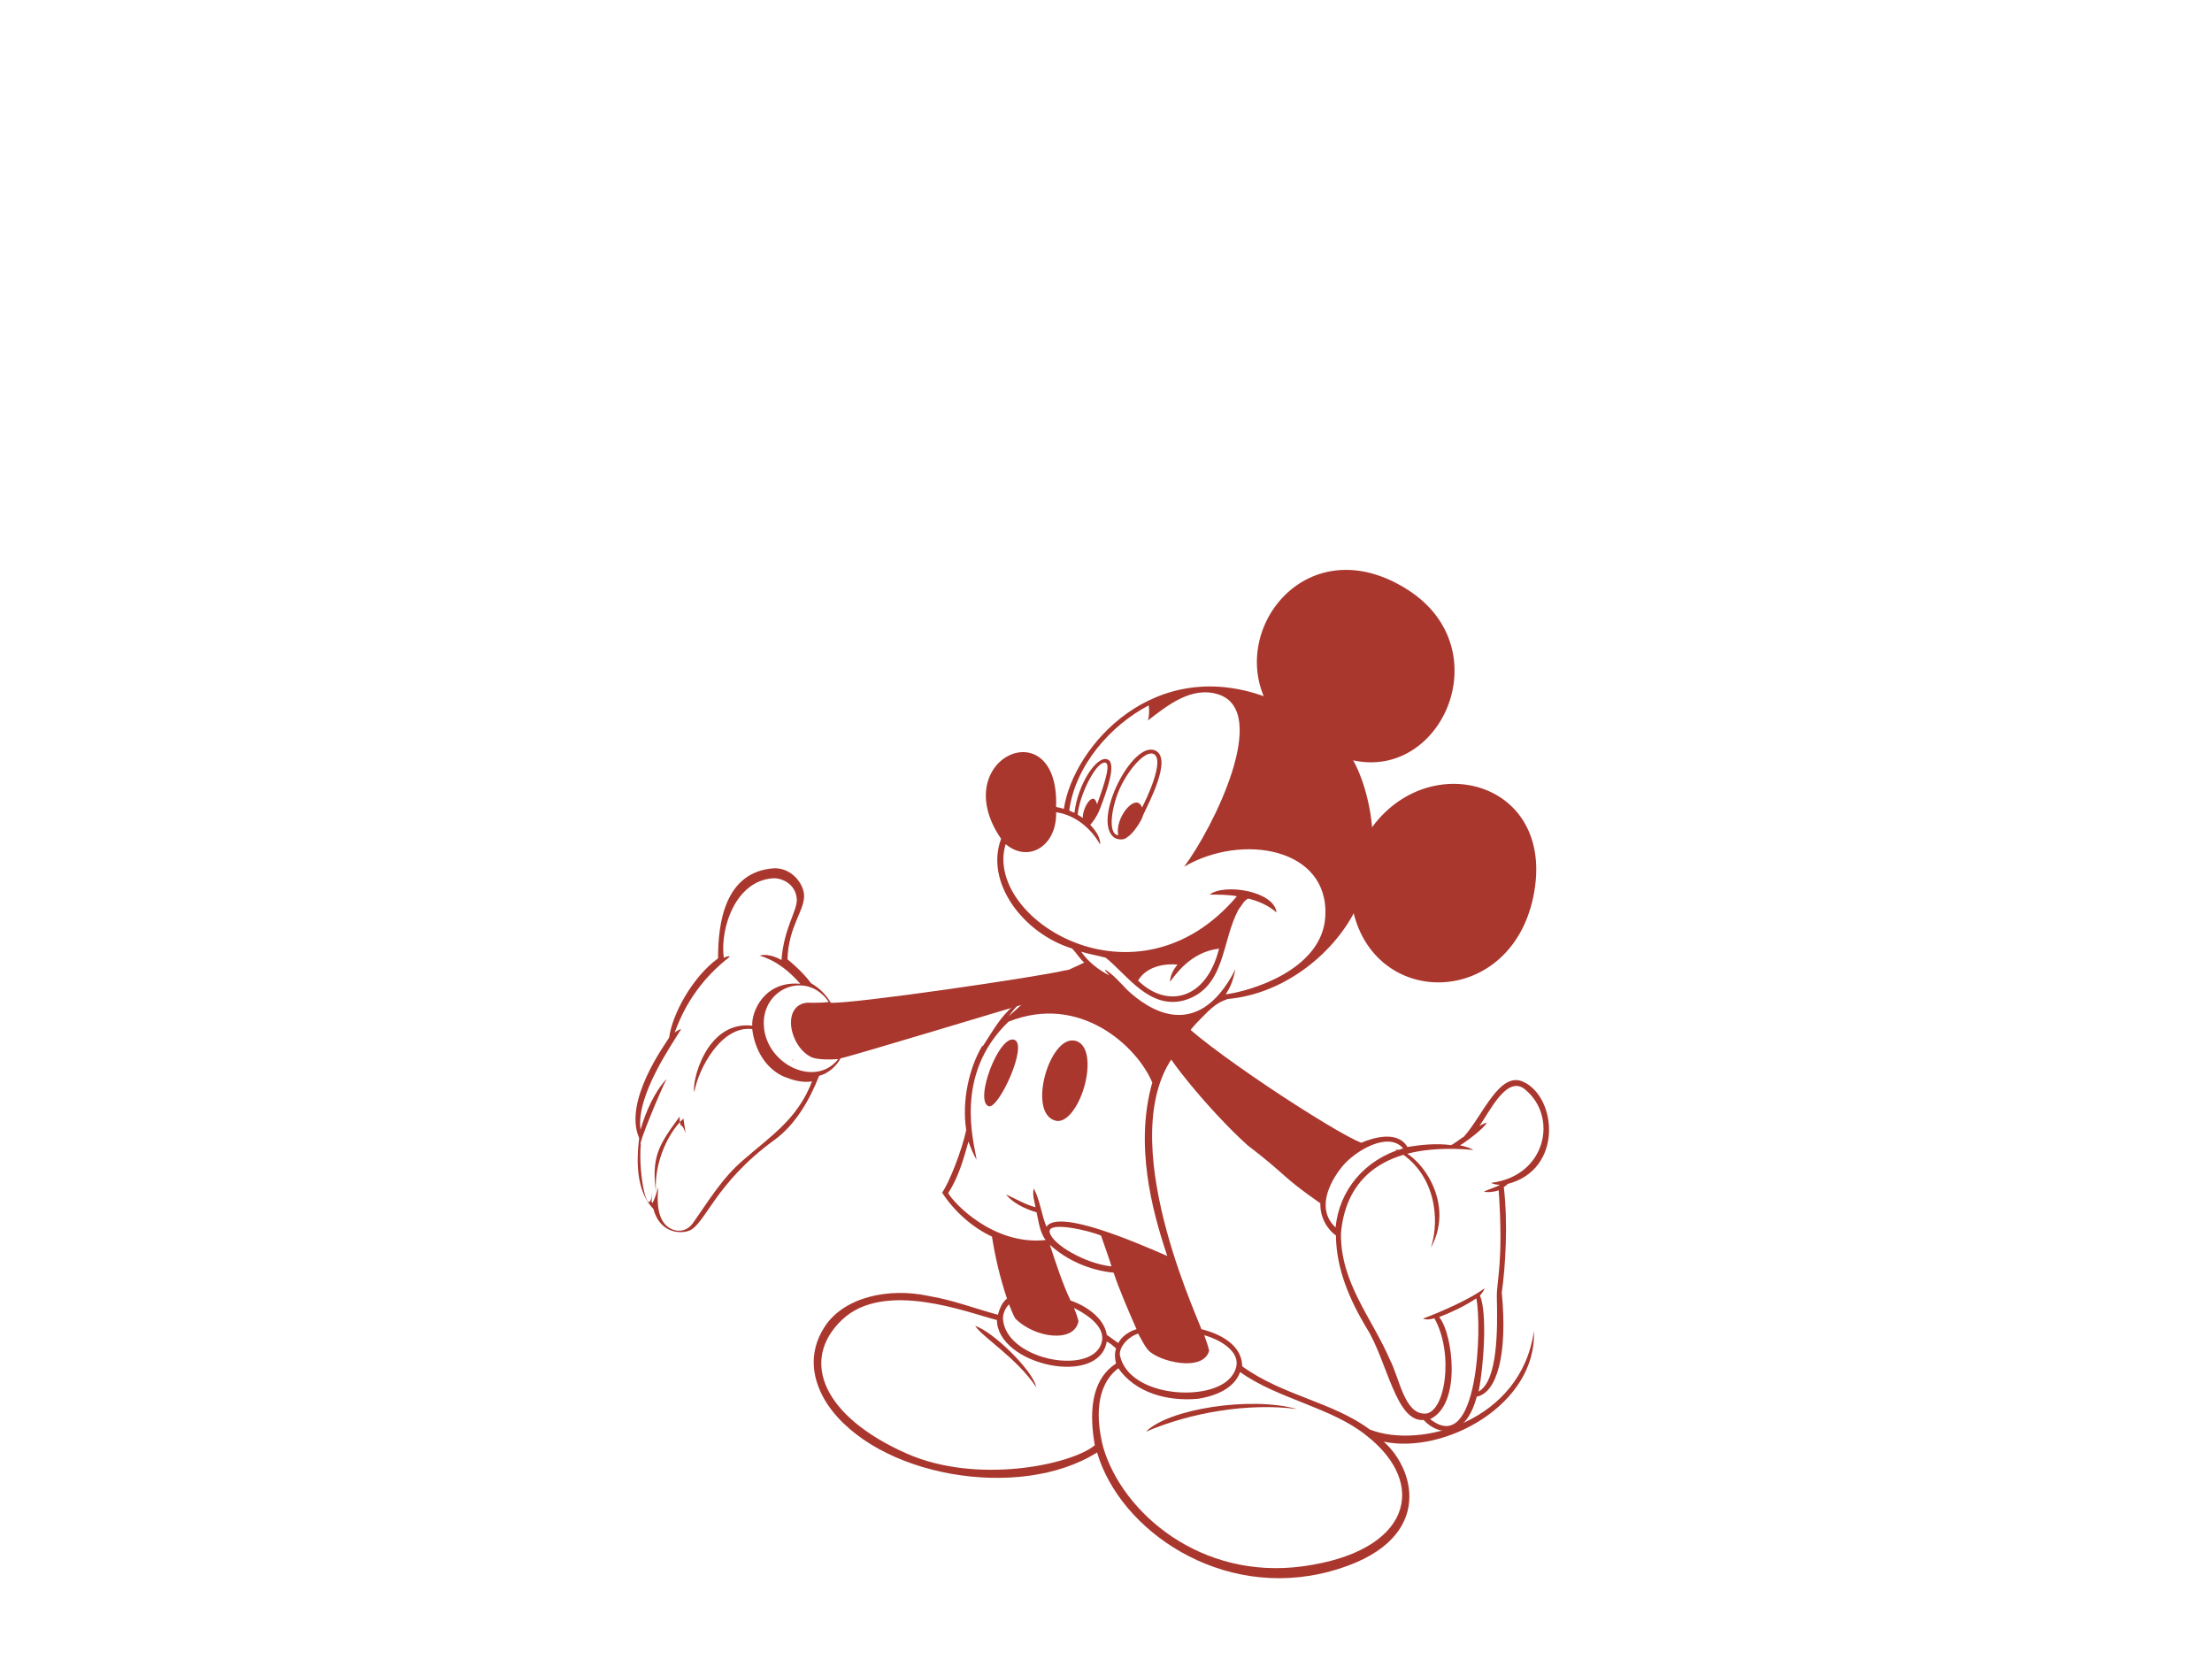 <?xml version="1.0" encoding="utf-8"?>
<?xml-stylesheet href="../css/style.css" type="text/css"?>

<!-- Generator: Adobe Illustrator 16.2.0, SVG Export Plug-In . SVG Version: 6.00 Build 0)  -->
<!DOCTYPE svg PUBLIC "-//W3C//DTD SVG 1.1//EN" "http://www.w3.org/Graphics/SVG/1.1/DTD/svg11.dtd">
<svg version="1.1" id="Слой_1" xmlns="http://www.w3.org/2000/svg" xmlns:xlink="http://www.w3.org/1999/xlink" x="0px" y="0px"
	 width="383px" height="290px" viewBox="0 -21 383 290" enable-background="new 0 -21 383 290" xml:space="preserve">
<g>
	<path class="rightHand" fill="#A9372E" d="M134.018,176.424c3.711-2.678,6.141-6.932,7.816-11.168
		c1.609-0.361,3.109-1.817,3.711-3.021c1.101-0.122,30.58-9.064,31.643-9.339c5-1,6.938-2.375,9.438-3.813
		c2.236-1.286,0.188-2.5-2.25-2.063c-4.426,1.092-36.495,5.803-40.537,5.591c-0.739-1.331-2.004-2.595-3.416-3.383
		c-1.084-1.478-2.595-2.922-4.073-4.138c0.165-5.912,3.191-8.647,2.85-11.367c-0.23-1.822-2.07-4.381-5.051-4.397
		c-8.654,0.492-9.836,9.492-9.82,15.601c-4.482,3.252-7.947,9.722-8.473,13.728c-0.69,1.15-7.981,11.021-5.189,17.375
		c-0.493,4.105-0.526,9.162,2.462,12.283c1.15,4.252,4.729,4.359,6.24,3.744C122.095,190.957,123.831,183.84,134.018,176.424z
		 M143.5,152.483c-0.812,0.137-2.754,0.154-3.745,0.12c-4.483,0.446-3.115,7.661,0.826,9.474c1.019,0.396,3.107,0.413,4.562,0.294
		c-3.941,5.013-12.385,0.978-12.877-5.646C131.772,150.1,139.702,146.878,143.5,152.483z M116.587,191.922
		c-2.5-0.867-2.976-3.971-2.594-7.361c-0.834,2.676-1.419,4.058-1.041,0.869c-0.613,5.166-2.493-2.66-2-8.375
		c-0.507,0.252,3.417-9.275,4.463-11.229c-2.003,2.104-3.596,5.545-4.51,8.788c-0.821-5.997,5.561-14.941,7.039-17.449
		c-0.482,0.12-0.898,0.438-1.127,0.635c1.905-5.354,5.09-9.688,9.524-13.137c0-0.264-0.92,0.064-1.018,0.195
		c-0.69-5.079,1.992-13.354,8.505-13.792c1.375-0.092,3.95,0.84,4.139,3.646c0.074,2.011-2.223,4.915-2.66,10.509
		c-1.051-0.624-2.65-1.127-3.777-0.766c3.021,0.919,5.189,2.77,7.028,4.871c-6.338-0.536-8.473,4.971-8.309,7.259
		c-8.156-0.942-10.565,10.204-10.018,11.461c0.658-3.939,4.675-11.561,10.018-10.871c0.394,3.416,2.233,6.733,5.354,8.177
		c1.542,0.625,3.185,1.15,4.992,0.89c-2.518,6.59-7.291,9.557-11.889,13.596c-3.711,3.151-6.076,7.192-8.736,10.938
		C119.107,192.006,117.769,192.332,116.587,191.922z M118.333,172.667c-3.196,2.956-5.334,8.883-4.667,13.333
		c-1-6.666,0.321-8.641,4-13.666c0.164,2.693,0.159,0.387,1.046,2.851L118.333,172.667z"/>
	<path class="leftHand" id="leftHand" fill="#A9372E" d="M241.607,178.046c3.178-0.181,10.822,8.466,6.146,16.996
		C249.395,190.009,248.523,181.896,241.607,178.046z M231.311,192.909c-1.688-1.233-2.765-3.346-2.695-5.572
		c-6.913-4.808-5.643-4.725-12.66-10.096c-6.59-5.935-16.127-17.521-15.126-18.923c1.086-1.52,0.991-2.705,2.827-3.401
		c4.037,4.945,27.527,20.279,32.048,21.936c2.067-0.888,6.289-2.162,7.981,0.729c2.529-0.403,5.114-0.648,7.578-0.313
		c0.803-0.438,1.456-1.005,2.221-1.489c3.248-3.604,6.138-11.386,10.271-9.48c5.845,2.694,6.906,15.22-2.719,17.688
		c-0.106,0.15-0.394,0.4-0.659,0.52c0.745,6.362,0.288,13.806-0.352,18.302c1.039,10.653-0.836,17.353-4.332,18.003
		c-1.836,7.004-6.402,7.048-9.205,4.041c-4.85,0.396-6.28-10.281-9.908-15.978C233.77,204.178,231.357,198.767,231.311,192.909z
		 M255.617,203.792c-1.975,1.354-4.725,2.604-6.428,3.24c2.385,2.907,3.918,15.104-1.563,17.668
		C255.977,231.342,256.619,208.507,255.617,203.792z M232.186,192.526c-0.129,8.5,5.366,14.694,8.433,21.807
		c1.723,3.317,2.508,9.397,6.047,9.425c3.537,0.026,5.166-10.317,1.69-16.516c-0.584,0.167-1.26,0.322-1.979,0.063
		c2.979-1.102,8.387-3.468,10.654-5.259c-0.094,0.464-0.553,1.002-0.782,1.263c1.269,2.882,0.687,12.135-0.24,16.632
		c3.362-1.871,3.298-10.918,3.164-16.324c-0.067-2.841,1.188-5.934,0.32-18.529c-0.82,0.308-2.095,0.412-2.558,0.208
		c0.844-0.387,2.201-0.771,2.763-1.163c-0.39-0.014-1.181-0.066-1.482-0.344c9.478-1.171,11.642-11.459,5.806-16.192
		c-3.147-2.555-6.181,4.062-7.867,6.34c0.285-0.104,0.688-0.413,1.263-0.565c-0.419,0.993-3.699,3.407-4.624,3.929
		c0.594,0.143,1.445,0.313,2.35,0.804C237.714,176.53,232.835,184.775,232.186,192.526z M231.258,191.522
		c0.592-6.429,5.057-11.813,11.697-13.69c-2.578-3.036-8.4,0.442-10.626,3.223C230.057,183.896,227.921,188.434,231.258,191.522z"/>
	<path class="rightEar" fill="#A9372E" d="M236.748,123.433c-0.803,3.903-2.596,7.715-2.768,11.706
		c0.004,0.006,0.011,0.008,0.016,0.023c2.779,18.601,27.318,18.802,31.469-0.792C269.809,113.858,246.463,108.042,236.748,123.433z"
		/>
	<path class="leftEar" fill="#A9372E" d="M222.557,102.509c1.397,1.009,2.851,1.963,4.295,2.905c2.246,1.463,4.664,2.881,6.397,4.965
		c16.046,4.684,26.793-18.877,10.491-29.27c-17.196-10.964-31.077,6.663-24.412,19.542
		C220.501,101.037,221.57,101.799,222.557,102.509z"/>
	<path class="body" fill="#A9372E" d="M200.093,108.972c-3.948-1.982-11.117,12.136-7.177,15.037c0.533,0.392,1.747,0.509,2.262-0.072
		c0.932-0.479,2.543-2.857,2.748-3.813C198.855,118.092,202.991,110.428,200.093,108.972z M197.738,118.814
		c-1.006-2.78-4.805,1.807-4.104,4.795c-1.984-0.109-1.146-5.379,0.554-8.718c1.678-3.3,4.354-6.072,5.621-5.318
		C201.652,110.673,198.594,117.172,197.738,118.814z M137.341,162.495c-0.086,0.084-0.167,0.186-0.252,0.274
		C137.262,162.445,137.359,162.322,137.341,162.495z M224.572,222.96c-7.94-2.234-22.23-0.063-26.16,3.929
		C206.023,223.588,216.188,221.843,224.572,222.96z M185.934,159.885c-1.619-0.351-3.475,2.565-4.354,5.622
		c-0.983,3.414,0.126,6.549,1.194,6.906c1.223,0.412,3.119-2.471,4.076-5.591C187.807,163.704,187.674,160.261,185.934,159.885z
		 M179.412,219.166c-3.365-5.033-9.04-8.44-10.574-10.592C171.834,209.444,178.912,216.342,179.412,219.166z M265.594,209.461
		c-2.234,15.699-19.707,20.479-28.41,17.046c-6.471-4.796-15.05-5.847-22.11-10.953c0-3.794-4.064-5.698-7.054-6.421
		c-1.276-3.504-16.146-35.691-3.43-48.939c0.524-1.785,1.86-3.351,3.139-4.633c1.321-1.327,2.791-2.997,4.676-3.498
		c-0.016-0.024-0.034-0.051-0.049-0.077c10.401-0.84,19.111-8.484,22.568-15.929c0.055-4.1,1.887-8.002,2.742-11.995
		c-0.105-5.329-1.828-11.337-4.1-14.604c-1.801-2.204-4.385-3.627-6.719-5.186c-1.371-0.914-2.748-1.827-4.093-2.778
		c-0.844-0.599-1.749-1.239-2.729-1.624c0.027,0.052,0.051,0.104,0.08,0.156c-20.108-8.08-34.313,8.217-35.898,19.017
		c-0.426-0.131-0.886-0.23-1.346-0.328c0.597-17.122-19.126-8.499-9.525,5.518c-2.844,7.56,3.859,16.396,12.273,18.983
		c0.667,0.635,1.434,1.894,2.112,2.431c-1.209,0.667-2.568,1.097-3.757,1.868c-0.039,0.025-0.08,0.043-0.119,0.069
		c-0.447,0.186-1.046,0.377-1.738,0.567c-2.304,1.639-4.59,3.294-6.752,5.12c-2.228,1.882-3.559,4.408-5.143,6.804
		c-0.044,0.065-0.111,0.07-0.172,0.053c-2.187,3.706-3.539,9.375-2.748,14.485c-0.656,3.384-3.032,9.36-4.171,10.871
		c2.004,3.12,5.157,6.012,8.638,7.62c0.559,3.624,1.445,7.291,2.596,10.74c-0.854,0.623-1.281,1.772-1.578,2.791
		c-4.006-1.084-7.816-2.563-11.986-3.252c-6.799-1.479-14.617,0.128-17.998,5.32c-3.065,4.708-2.069,9.524,0.459,13.399
		c8.43,12.559,33.281,16.85,46.703,8.375c3.932,13.466,21.486,25.681,40.332,20.593c18.178-4.906,14.965-17.462,9.295-22.465
		C250.033,230.842,266.096,222.278,265.594,209.461z M209.365,212.844c-0.229-0.919-0.525-1.773-0.854-2.66
		c2.897,0.779,7.614,3.384,4.695,7.159c-3.489,4.516-17.678,3.613-19.277-3.612c-0.255-1.14,0.936-3.047,3.118-3.843
		c0.589,0.953,0.955,1.905,1.74,2.85C200.538,214.73,208.355,216.662,209.365,212.844z M192.813,199.346
		c0.996,2.944,2.563,6.602,3.976,9.787c-1.313,0.36-2.661,1.346-3.151,2.396c-0.691-0.427-1.382-1.019-2.005-1.411
		c-0.449-2.968-3.646-5.06-6.273-5.944c-1.38-2.901-2.529-6.438-3.58-9.656C184.684,197.194,188.729,198.963,192.813,199.346z
		 M181.744,192.339c-0.402-2.033,7.193-0.188,8.9,0.602c0.592,1.773,1.479,4.149,1.807,5.321
		C188.004,197.818,182.168,194.47,181.744,192.339z M201.91,157.043c0.622,0.391,1.359,0.896,1.882,1.574
		c0.112,0.207,0.435,0.691,0.551,0.938C203.948,159.485,203.021,158.112,201.91,157.043z M187.197,143.775
		c1.411,0.428,2.856,0.657,4.269,1.052c3.745,3.021,7.587,9.031,13.63,7.356c7.192-2.168,6.371-10.379,9.395-15.765
		c0.525-0.657,0.92-1.543,1.642-1.839c1.772,0.427,3.481,1.183,4.894,2.396c-0.426-3.728-9.047-5.058-11.594-3.087
		c1.397,0,3.598,0.017,4.73,0.296c-17.457,20.592-43.978,3.76-40.036-9.032c4.007,3.367,8.9,0.246,8.736-5.518
		c3.316,0.46,6.076,2.803,7.619,5.595c0.088-1.435-1.018-2.638-1.707-3.427c0.473-0.498,1.186-1.479,1.679-2.761
		c1.149-2.985,2.893-7.772,1.386-8.516c-1.889-0.931-5.26,4.324-5.791,9.175c-0.296,0-0.592-0.265-0.92-0.362
		c1.084-7.851,7.127-14.714,13.763-18.212c0.114,0.673,0.114,1.921-0.147,2.628c3.315-2.563,7.591-6.034,12.233-4.517
		c9.062,2.962-0.888,23.057-5.944,29.82c9.968-5.846,25.174-3.315,24.436,8.671c-0.571,9.278-13.104,12.907-17.243,13.434
		c0.724-1.184,1.121-1.79,1.691-4.353c-6.814,13.318-15.684,6.454-18.736,3.596c-1.084-1.115-2.596-2.856-3.875-3.547
		c0.131,0.46,0.525,0.624,0.753,1.02C190.119,146.862,188.461,145.565,187.197,143.775z M211.073,143.25
		c-2.218,8.917-9.048,10.395-14.024,5.518c1.381-2.299,4.237-2.989,6.832-2.759c-0.771,0.919-1.281,2.003-1.297,2.972
		C203.404,147.962,206.064,143.808,211.073,143.25z M187.492,120.62c-0.295-0.197-0.646-0.438-0.887-0.559
		c0.186-3.108,3.172-9.356,4.795-9.01c1.12,0.24-0.69,5.069-1.445,7.204C189.31,115.628,187.361,119.022,187.492,120.62z
		 M176.756,152.494c1.426-1.401,3.146-2.626,4.99-3.473c0.24-0.108,0.478-0.225,0.721-0.32c-2.824,1.675-5.32,3.974-7.783,6.239
		C175.258,154.097,175.965,153.272,176.756,152.494z M164.174,185.552c1.773-2.661,2.627-5.78,3.514-8.901
		c0.427,1.117,0.789,2.168,1.412,3.121c-0.477-3.038-3.974-14.741,5.518-23.878c12.383-4.959,22.301,4.303,24.896,10.543
		c-3.037,10.657-0.132,21.939,2.596,30.02c-5.174-2.233-18.819-8.228-20.921-5.059c-0.821-1.938-1.134-4.646-2.185-6.618
		c-0.328,1.167,0.181,2.35,0.279,3.235c-1.74-0.427-3.416-1.479-5.09-2.2c1.133,1.461,3.35,2.528,5.287,3.087
		c0.328,1.412,0.525,3.448,1.576,4.795C172.007,194.682,165.043,187.226,164.174,185.552z M174.684,204.83
		c0.385,0.795,0.699,1.813,1.118,2.46c3.274,3.344,10.212,4.331,10.935,0.464c-0.164-0.724-0.46-1.544-0.788-2.3
		c4.157,2.083,5.122,4.126,4.868,5.642c-1.041,6.187-16.197,3.641-17.127-3.421C173.566,206.747,173.87,205.738,174.684,204.83z
		 M189.561,229.232c-4.138,3.404-20.395,6.811-32.547,1.445c-14.531-6.415-18.567-16.147-11.232-23.154
		c7.334-7.007,21.906-1.216,26.833,0.032c0.058,7.749,17.7,11.692,19.017,3.712c0.591,0.295,1.116,0.755,1.609,1.215
		c-0.265,0.821-0.229,1.773,0,2.596C188.641,218.065,188.674,224.142,189.561,229.232z M225.591,250.187
		c-17.62,2.41-31.18-9.185-34.552-20.526c-1.215-4.663-1.521-10.631,2.596-13.762c2.922,4.203,8.406,5.78,13.793,5.287
		c2.924-0.46,6.24-1.707,7.291-4.631c6.578,4.691,15.866,6.119,21.905,11.017C247.329,235.941,244.341,247.622,225.591,250.187z
		 M171.16,170.526c-2.518-0.993,1.893-12.632,4.533-11.471C177.982,160.062,172.851,171.191,171.16,170.526z M187.684,167.333
		c-0.982,3.301-3.018,6.205-4.938,5.696c-4.928-1.305-1.041-14.795,3.375-13.844C188.598,159.72,188.75,163.756,187.684,167.333z
		 M185.934,159.885c-1.619-0.351-3.475,2.565-4.354,5.622c-0.983,3.414,0.126,6.549,1.194,6.906
		c1.223,0.412,3.119-2.471,4.076-5.591C187.807,163.704,187.674,160.261,185.934,159.885z"/>
</g>
</svg>

